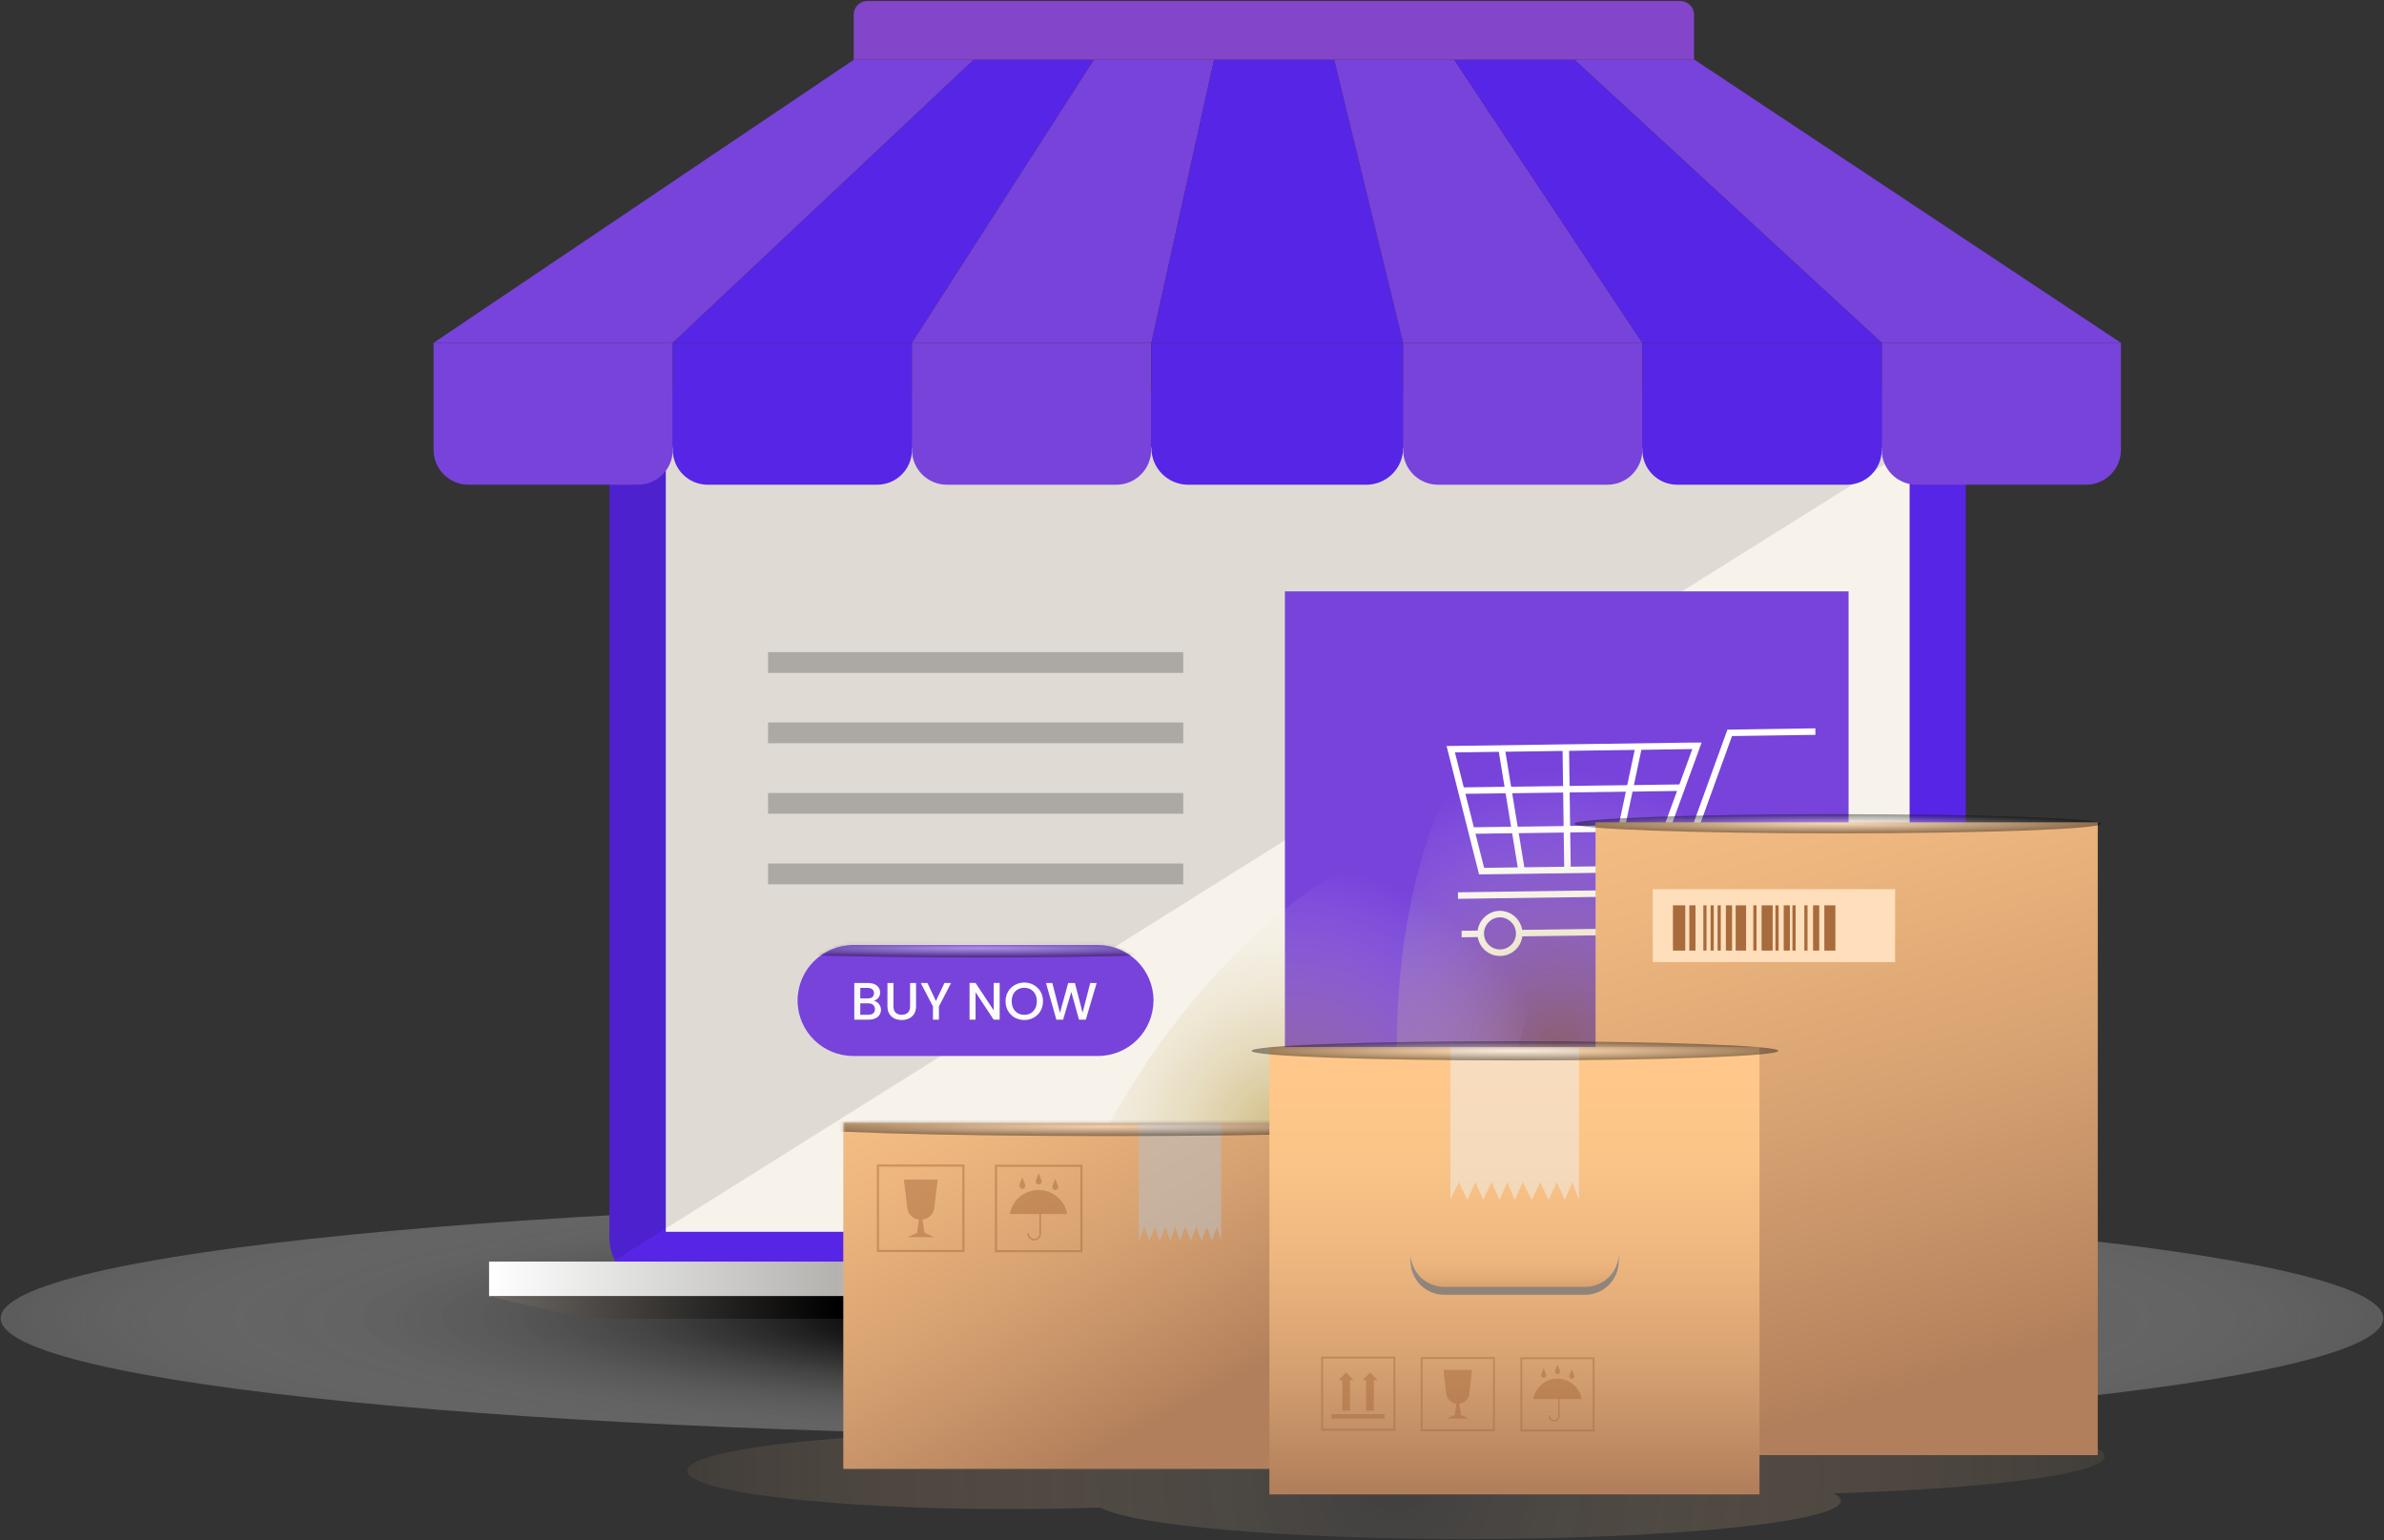 <svg width="678" height="438" viewBox="0 0 678 438" fill="none" xmlns="http://www.w3.org/2000/svg">
<rect x="0" y="0" width="678" height="438" fill="#333333" stroke="none"/>
<path opacity="0.909" d="M339 408.527C526.117 408.527 677.805 393.488 677.805 374.935C677.805 356.383 526.117 341.344 339 341.344C151.883 341.344 0.195 356.383 0.195 374.935C0.195 393.488 151.883 408.527 339 408.527Z" fill="url(#paint0_radial_9_12)"/>
<path d="M559.045 125.656V351.917C559.045 359.831 552.575 366.296 544.653 366.296H187.708C182.084 366.296 177.247 363.094 174.888 358.442C173.86 356.448 173.316 354.273 173.316 351.917V125.656C173.316 117.742 179.786 111.277 187.708 111.277H544.653C550.096 111.277 554.812 114.298 557.231 118.708C558.38 120.763 559.045 123.179 559.045 125.656Z" fill="#5725E5"/>
<path d="M543.09 350.333V127.274L189.349 127.274L189.349 350.333L543.09 350.333Z" fill="#F7F3EB"/>
<path d="M593.27 358.804H139.091V368.652H593.27V358.804Z" fill="url(#paint1_linear_9_12)"/>
<path d="M565.334 375.056H167.027L139.091 368.652H593.27L565.334 375.056Z" fill="url(#paint2_linear_9_12)"/>
<path opacity="0.05" d="M371.169 119.01C371.169 121.79 368.932 124.025 366.15 124.025C363.369 124.025 361.131 121.79 361.131 119.01C361.131 116.231 363.369 113.996 366.15 113.996C368.932 113.996 371.169 116.231 371.169 119.01Z" fill="white"/>
<path d="M368.63 119.01C368.63 120.4 367.541 121.488 366.15 121.488C364.76 121.488 363.671 120.4 363.671 119.01C363.671 117.621 364.76 116.533 366.15 116.533C367.541 116.533 368.63 117.681 368.63 119.01Z" fill="#1F2123"/>
<path opacity="0.18" d="M366.936 119.01C366.936 119.433 366.574 119.735 366.211 119.735C365.848 119.735 365.485 119.373 365.485 119.01C365.485 118.588 365.848 118.285 366.211 118.285C366.574 118.285 366.936 118.588 366.936 119.01Z" fill="white"/>
<path opacity="0.1" d="M557.291 118.708L174.888 358.442C173.86 356.448 173.316 354.273 173.316 351.917V125.656C173.316 117.742 179.786 111.277 187.708 111.277H544.653C550.096 111.277 554.812 114.298 557.291 118.708Z" fill="black"/>
<path d="M191.336 97.502H123.309L242.855 16.967H276.959L191.336 97.502Z" fill="#7743DB"/>
<path d="M259.363 97.502H191.336L276.959 16.967H311.124L259.363 97.502Z" fill="#5725E5"/>
<path d="M327.45 97.502H259.363L311.124 16.967H345.289L327.45 97.502Z" fill="#7743DB"/>
<path d="M399.045 97.502H327.45L345.289 16.967H379.453L399.045 97.502Z" fill="#5725E5"/>
<path d="M467.072 97.502H399.045L379.453 16.967H413.558L467.072 97.502Z" fill="#7743DB"/>
<path d="M603.187 97.502H535.16L447.722 16.967H481.887L603.187 97.502Z" fill="#7743DB"/>
<path d="M535.16 97.502H467.072L413.558 16.967H447.722L535.16 97.502Z" fill="#5725E5"/>
<path d="M191.336 97.502H123.309V127.952C123.309 133.45 127.783 137.86 133.226 137.86H181.419C186.922 137.86 191.336 133.39 191.336 127.952V97.502Z" fill="#7743DB"/>
<path d="M259.363 97.502H191.336V127.952C191.336 133.45 195.811 137.86 201.253 137.86H249.446C254.949 137.86 259.363 133.39 259.363 127.952V97.502Z" fill="#5725E5"/>
<path d="M327.45 97.502H259.363V127.952C259.363 133.45 263.838 137.86 269.28 137.86H317.473C322.976 137.86 327.39 133.39 327.39 127.952V97.502H327.45Z" fill="#7743DB"/>
<path d="M399.045 97.502H327.45V127.408C327.45 133.148 332.107 137.86 337.912 137.86H388.584C394.329 137.86 399.045 133.208 399.045 127.408V97.502Z" fill="#5725E5"/>
<path d="M467.072 97.502H399.045V127.952C399.045 133.45 403.52 137.86 408.962 137.86H457.155C462.658 137.86 467.072 133.39 467.072 127.952V97.502Z" fill="#7743DB"/>
<path d="M603.187 97.502H535.16V127.952C535.16 133.45 539.634 137.86 545.077 137.86H593.27C598.773 137.86 603.187 133.39 603.187 127.952V97.502Z" fill="#7743DB"/>
<path d="M535.16 97.502H467.072V127.952C467.072 133.45 471.547 137.86 476.989 137.86H525.243C530.746 137.86 535.16 133.39 535.16 127.952V97.502Z" fill="#5725E5"/>
<path d="M481.827 16.967H242.795V4.158C242.795 1.983 244.548 0.292 246.665 0.292H477.896C480.073 0.292 481.766 2.044 481.766 4.158V16.967H481.827Z" fill="#7743DB"/>
<path d="M312.273 300.321H242.613C233.906 300.321 226.831 293.252 226.831 284.552C226.831 275.852 233.906 268.783 242.613 268.783H312.273C320.98 268.783 328.055 275.852 328.055 284.552C327.995 293.313 320.98 300.321 312.273 300.321Z" fill="#7743DB"/>
<path d="M248.534 284.645C249.094 284.745 249.569 285.04 249.959 285.53C250.349 286.02 250.544 286.575 250.544 287.195C250.544 287.725 250.404 288.205 250.124 288.635C249.854 289.055 249.459 289.39 248.939 289.64C248.419 289.88 247.814 290 247.124 290H242.954V279.575H246.929C247.639 279.575 248.249 279.695 248.759 279.935C249.269 280.175 249.654 280.5 249.914 280.91C250.174 281.31 250.304 281.76 250.304 282.26C250.304 282.86 250.144 283.36 249.824 283.76C249.504 284.16 249.074 284.455 248.534 284.645ZM244.664 283.955H246.779C247.339 283.955 247.774 283.83 248.084 283.58C248.404 283.32 248.564 282.95 248.564 282.47C248.564 282 248.404 281.635 248.084 281.375C247.774 281.105 247.339 280.97 246.779 280.97H244.664V283.955ZM246.974 288.605C247.554 288.605 248.009 288.465 248.339 288.185C248.669 287.905 248.834 287.515 248.834 287.015C248.834 286.505 248.659 286.1 248.309 285.8C247.959 285.5 247.494 285.35 246.914 285.35H244.664V288.605H246.974ZM254.097 279.575V286.22C254.097 287.01 254.302 287.605 254.712 288.005C255.132 288.405 255.712 288.605 256.452 288.605C257.202 288.605 257.782 288.405 258.192 288.005C258.612 287.605 258.822 287.01 258.822 286.22V279.575H260.532V286.19C260.532 287.04 260.347 287.76 259.977 288.35C259.607 288.94 259.112 289.38 258.492 289.67C257.872 289.96 257.187 290.105 256.437 290.105C255.687 290.105 255.002 289.96 254.382 289.67C253.772 289.38 253.287 288.94 252.927 288.35C252.567 287.76 252.387 287.04 252.387 286.19V279.575H254.097ZM270.484 279.575L267.034 286.22V290H265.324V286.22L261.859 279.575H263.764L266.179 284.69L268.594 279.575H270.484ZM284.302 290H282.592L277.447 282.215V290H275.737V279.56H277.447L282.592 287.33V279.56H284.302V290ZM291.303 290.105C290.333 290.105 289.438 289.88 288.618 289.43C287.808 288.97 287.163 288.335 286.683 287.525C286.213 286.705 285.978 285.785 285.978 284.765C285.978 283.745 286.213 282.83 286.683 282.02C287.163 281.21 287.808 280.58 288.618 280.13C289.438 279.67 290.333 279.44 291.303 279.44C292.283 279.44 293.178 279.67 293.988 280.13C294.808 280.58 295.453 281.21 295.923 282.02C296.393 282.83 296.628 283.745 296.628 284.765C296.628 285.785 296.393 286.705 295.923 287.525C295.453 288.335 294.808 288.97 293.988 289.43C293.178 289.88 292.283 290.105 291.303 290.105ZM291.303 288.62C291.993 288.62 292.608 288.465 293.148 288.155C293.688 287.835 294.108 287.385 294.408 286.805C294.718 286.215 294.873 285.535 294.873 284.765C294.873 283.995 294.718 283.32 294.408 282.74C294.108 282.16 293.688 281.715 293.148 281.405C292.608 281.095 291.993 280.94 291.303 280.94C290.613 280.94 289.998 281.095 289.458 281.405C288.918 281.715 288.493 282.16 288.183 282.74C287.883 283.32 287.733 283.995 287.733 284.765C287.733 285.535 287.883 286.215 288.183 286.805C288.493 287.385 288.918 287.835 289.458 288.155C289.998 288.465 290.613 288.62 291.303 288.62ZM311.886 279.575L308.796 290H306.861L304.671 282.11L302.346 290L300.426 290.015L297.471 279.575H299.286L301.446 288.065L303.786 279.575H305.706L307.881 288.02L310.056 279.575H311.886Z" fill="#FBFBFB"/>
<g opacity="0.4">
<path d="M336.521 185.469H218.426V191.39H336.521V185.469Z" fill="#606060"/>
<path d="M336.521 205.467H218.426V211.388H336.521V205.467Z" fill="#606060"/>
<path d="M336.521 225.525H218.426V231.446H336.521V225.525Z" fill="#606060"/>
<path d="M336.521 245.583H218.426V251.504H336.521V245.583Z" fill="#606060"/>
</g>
<path d="M525.727 168.19H365.425V305.94H525.727V168.19Z" fill="#7743DB"/>
<path d="M421.116 265.581L415.674 265.642" stroke="white" stroke-width="1.853" stroke-miterlimit="10"/>
<path d="M474.691 264.796L469.249 264.917" stroke="white" stroke-width="1.853" stroke-miterlimit="10"/>
<path d="M458.244 265.038C458.304 268.058 460.784 270.475 463.807 270.415C466.83 270.354 469.249 267.877 469.189 264.856C469.128 261.835 466.649 259.419 463.626 259.419C460.663 259.54 458.244 262.017 458.244 265.038Z" stroke="white" stroke-width="1.853" stroke-miterlimit="10"/>
<path d="M421.116 265.581C421.177 268.602 423.656 271.019 426.679 270.958C429.703 270.898 432.121 268.421 432.061 265.4C432.001 262.379 429.521 259.963 426.498 259.963C423.535 260.023 421.056 262.56 421.116 265.581Z" stroke="white" stroke-width="1.853" stroke-miterlimit="10"/>
<path d="M516.294 208.065L491.925 208.427L475.477 253.86L414.646 254.706" stroke="white" stroke-width="1.853" stroke-miterlimit="10"/>
<path d="M458.244 265.038L432.121 265.4" stroke="white" stroke-width="1.853" stroke-miterlimit="10"/>
<path d="M482.613 212.113H481.343L412.59 213.079L421.358 247.758L469.854 247.094L482.613 212.113Z" stroke="white" stroke-width="1.853" stroke-miterlimit="10"/>
<path d="M478.259 224.015L415.795 224.86" stroke="white" stroke-width="1.853" stroke-miterlimit="10"/>
<path d="M474.087 235.433L418.395 236.219" stroke="white" stroke-width="1.853" stroke-miterlimit="10"/>
<path d="M427.042 212.898L432.726 247.577" stroke="white" stroke-width="1.853" stroke-miterlimit="10"/>
<path d="M466.044 212.354L458.667 247.215" stroke="white" stroke-width="1.853" stroke-miterlimit="10"/>
<path d="M445.304 212.596L445.787 247.396" stroke="white" stroke-width="1.853" stroke-miterlimit="10"/>
<path opacity="0.5" d="M443.49 399.102C469.037 399.102 489.748 353.821 489.748 297.965C489.748 242.108 469.037 196.827 443.49 196.827C417.942 196.827 397.231 242.108 397.231 297.965C397.231 353.821 417.942 399.102 443.49 399.102Z" fill="url(#paint3_radial_9_12)"/>
<path opacity="0.5" d="M404.548 351.373C372.258 396.988 329.144 421.94 308.282 407.198C287.42 392.456 296.732 343.519 329.023 297.965C361.313 252.41 404.427 227.398 425.289 242.14C446.15 256.881 436.838 305.758 404.548 351.373Z" fill="url(#paint4_radial_9_12)"/>
<path opacity="0.5" d="M598.591 414.206C598.591 408.165 551.063 403.331 492.409 403.331C433.754 403.331 386.226 408.225 386.226 414.206C386.226 414.931 386.951 415.656 388.282 416.321C384.775 416.442 381.267 416.563 377.881 416.683C371.23 411.427 333.135 407.44 287.178 407.44C236.506 407.44 195.448 412.333 195.448 418.315C195.448 424.356 236.506 429.19 287.178 429.19C296.128 429.19 304.775 429.008 312.938 428.767C322.008 433.842 365.304 437.708 417.367 437.708C476.022 437.708 523.55 432.815 523.55 426.833C523.55 426.108 522.824 425.383 521.494 424.719C565.999 423.39 598.591 419.16 598.591 414.206Z" fill="url(#paint5_radial_9_12)"/>
<path d="M430.731 319.352H239.832V417.771H430.731V319.352Z" fill="url(#paint6_linear_9_12)"/>
<path opacity="0.6" d="M347.284 352.883L346.075 348.956L344.684 352.883L343.233 348.956L341.721 352.883L340.209 348.956L338.698 352.883L337.065 348.956L335.553 352.883L334.223 348.956L332.832 352.883L331.381 348.956L329.809 352.883L328.418 348.956L326.906 352.883L325.395 348.956L323.883 352.883V319.352H347.284V352.883Z" fill="#BCBCBC"/>
<g opacity="0.5">
<path d="M273.996 331.496H249.688V355.783H273.996V331.496Z" stroke="#A86B3C" stroke-width="0.605" stroke-miterlimit="10"/>
<path d="M261.842 346.902C259.968 346.902 258.214 345.513 258.033 343.64L257.065 335.483H266.68L265.712 343.64C265.47 345.513 263.777 346.902 261.842 346.902Z" fill="#A86B3C"/>
<path d="M262.931 350.648H260.814L261.6 345.21H262.084L262.931 350.648Z" fill="#A86B3C"/>
<path d="M265.652 351.856H258.033L260.814 350.648H262.931L265.652 351.856Z" fill="#A86B3C"/>
</g>
<g opacity="0.5">
<path d="M307.556 331.556H283.248V355.844H307.556V331.556Z" stroke="#A86B3C" stroke-width="0.605" stroke-miterlimit="10"/>
<path d="M303.505 345.271C302.84 341.404 299.454 338.444 295.342 338.444C291.23 338.444 287.904 341.404 287.178 345.271H303.505Z" fill="#A86B3C"/>
<path d="M295.825 343.942V350.89" stroke="#A86B3C" stroke-width="0.46" stroke-miterlimit="10" stroke-linecap="round" stroke-linejoin="round"/>
<path d="M295.825 350.89C295.825 351.796 295.1 352.581 294.132 352.581C293.225 352.581 292.439 351.856 292.439 350.89" stroke="#A86B3C" stroke-width="0.46" stroke-miterlimit="10" stroke-linecap="round" stroke-linejoin="round"/>
<path d="M291.593 337.235C291.593 337.719 291.23 338.081 290.746 338.081C290.262 338.081 289.899 337.719 289.899 337.235C289.899 336.752 290.746 334.879 290.746 334.879C290.746 334.879 291.593 336.813 291.593 337.235Z" fill="#A86B3C"/>
<path d="M300.965 337.598C300.965 338.081 300.602 338.444 300.119 338.444C299.635 338.444 299.272 338.081 299.272 337.598C299.272 337.115 300.119 335.242 300.119 335.242C300.119 335.242 300.965 337.175 300.965 337.598Z" fill="#A86B3C"/>
<path d="M296.249 336.027C296.249 336.51 295.886 336.873 295.402 336.873C294.918 336.873 294.556 336.51 294.556 336.027C294.556 335.544 295.402 333.671 295.402 333.671C295.402 333.671 296.249 335.544 296.249 336.027Z" fill="#A86B3C"/>
</g>
<mask id="mask0_9_12" style="mask-type:luminance" maskUnits="userSpaceOnUse" x="239" y="319" width="192" height="99">
<path d="M430.731 319.352H239.832V417.771H430.731V319.352Z" fill="white"/>
</mask>
<g mask="url(#mask0_9_12)">
<path opacity="0.4" d="M225.803 320.379C225.803 321.89 266.014 323.098 315.659 323.098C365.304 323.098 405.515 321.89 405.515 320.379C405.515 318.869 365.304 317.66 315.659 317.66C266.075 317.66 225.803 318.869 225.803 320.379Z" fill="url(#paint7_radial_9_12)"/>
</g>
<path d="M596.596 233.863H453.769V413.844H596.596V233.863Z" fill="url(#paint8_linear_9_12)"/>
<path d="M500.39 297.783H361.01V425.021H500.39V297.783Z" fill="url(#paint9_linear_9_12)"/>
<path d="M450.806 365.994H410.716C405.455 365.994 401.162 361.704 401.162 356.448V358.683C401.162 363.94 405.455 368.229 410.716 368.229H450.806C456.067 368.229 460.36 363.94 460.36 358.683V356.448C460.36 361.765 456.067 365.994 450.806 365.994Z" fill="#898989"/>
<path opacity="0.2" d="M401.222 356.448V358.683C401.222 363.94 405.515 368.229 410.776 368.229H450.867C456.127 368.229 460.421 363.94 460.421 358.683V356.448H401.222Z" fill="url(#paint10_linear_9_12)"/>
<path opacity="0.5" d="M449.053 341.283L447.178 336.208L445.001 341.283L442.764 336.208L440.406 341.283L438.047 336.208L435.629 341.283L433.089 336.208L430.791 341.283L428.675 336.208L426.437 341.283L424.2 336.208L421.781 341.283L419.604 336.208L417.307 341.283L414.888 336.208L412.469 341.283V297.904H449.053V341.283Z" fill="#F1F1F1"/>
<g opacity="0.5">
<path d="M396.566 386.113H376.007V406.654H396.566V386.113Z" stroke="#A86B3C" stroke-width="0.511" stroke-miterlimit="10"/>
<path d="M383.928 391.852H381.751V401.217H383.928V391.852Z" fill="#A86B3C"/>
<path d="M382.84 390.281L380.723 392.577H384.956L382.84 390.281L380.723 392.577H384.956L382.84 390.281Z" fill="#A86B3C"/>
<path d="M390.701 391.852H388.524V401.217H390.701V391.852Z" fill="#A86B3C"/>
<path d="M389.673 390.281L387.556 392.577H391.789L389.673 390.281L387.556 392.577H391.789L389.673 390.281Z" fill="#A86B3C"/>
<path d="M393.784 402.183H378.667V403.452H393.784V402.183Z" fill="#A86B3C"/>
</g>
<g opacity="0.5">
<path d="M424.865 386.233H404.306V406.775H424.865V386.233Z" stroke="#A86B3C" stroke-width="0.511" stroke-miterlimit="10"/>
<path d="M414.586 399.283C412.953 399.283 411.562 398.135 411.32 396.504L410.534 389.617H418.637L417.851 396.504C417.669 398.075 416.218 399.283 414.586 399.283Z" fill="#A86B3C"/>
<path d="M415.493 402.425H413.739L414.404 397.833H414.827L415.493 402.425Z" fill="#A86B3C"/>
<path d="M417.79 403.452H411.381L413.739 402.425H415.493L417.79 403.452Z" fill="#A86B3C"/>
</g>
<g opacity="0.5">
<path d="M453.225 386.294H432.666V406.835H453.225V386.294Z" stroke="#A86B3C" stroke-width="0.511" stroke-miterlimit="10"/>
<path d="M449.839 397.894C449.234 394.631 446.392 392.094 442.945 392.094C439.499 392.094 436.657 394.571 436.052 397.894H449.839Z" fill="#A86B3C"/>
<path d="M443.369 396.806V402.667" stroke="#A86B3C" stroke-width="0.389" stroke-miterlimit="10" stroke-linecap="round" stroke-linejoin="round"/>
<path d="M443.369 402.667C443.369 403.452 442.764 404.056 441.978 404.056C441.192 404.056 440.587 403.452 440.587 402.667" stroke="#A86B3C" stroke-width="0.389" stroke-miterlimit="10" stroke-linecap="round" stroke-linejoin="round"/>
<path d="M439.74 391.127C439.74 391.49 439.438 391.852 439.015 391.852C438.652 391.852 438.289 391.55 438.289 391.127C438.289 390.765 439.015 389.133 439.015 389.133C439.015 389.133 439.74 390.765 439.74 391.127Z" fill="#A86B3C"/>
<path d="M447.722 391.429C447.722 391.792 447.42 392.154 446.997 392.154C446.634 392.154 446.271 391.852 446.271 391.429C446.271 391.067 446.997 389.435 446.997 389.435C446.997 389.435 447.722 391.067 447.722 391.429Z" fill="#A86B3C"/>
<path d="M443.671 390.1C443.671 390.463 443.369 390.825 442.945 390.825C442.583 390.825 442.22 390.523 442.22 390.1C442.22 389.738 442.945 388.106 442.945 388.106C442.945 388.106 443.671 389.677 443.671 390.1Z" fill="#A86B3C"/>
</g>
<path d="M538.969 252.894H470.035V273.617H538.969V252.894Z" fill="#FFDEBB"/>
<path d="M479.287 257.485H475.78V270.354H479.287V257.485Z" fill="#A86B3C"/>
<path d="M482.189 257.485H480.436V270.354H482.189V257.485Z" fill="#A86B3C"/>
<path d="M499.544 257.485H498.637V270.354H499.544V257.485Z" fill="#A86B3C"/>
<path d="M510.67 257.485H509.763V270.354H510.67V257.485Z" fill="#A86B3C"/>
<path d="M514.056 257.485H513.149V270.354H514.056V257.485Z" fill="#A86B3C"/>
<path d="M492.59 257.485H490.836V270.354H492.59V257.485Z" fill="#A86B3C"/>
<path d="M496.581 257.485H493.618V270.354H496.581V257.485Z" fill="#A86B3C"/>
<path d="M485.334 257.485H484.427V270.354H485.334V257.485Z" fill="#A86B3C"/>
<path d="M487.39 257.485H486.483V270.354H487.39V257.485Z" fill="#A86B3C"/>
<path d="M489.385 257.485H488.478V270.354H489.385V257.485Z" fill="#A86B3C"/>
<path d="M509.037 257.485H507.284V270.354H509.037V257.485Z" fill="#A86B3C"/>
<path d="M517.382 257.485H515.628V270.354H517.382V257.485Z" fill="#A86B3C"/>
<path d="M505.833 257.485H504.926V270.354H505.833V257.485Z" fill="#A86B3C"/>
<path d="M504.139 257.485H500.995V270.354H504.139V257.485Z" fill="#A86B3C"/>
<path d="M521.978 257.485H518.833V270.354H521.978V257.485Z" fill="#A86B3C"/>
<path opacity="0.4" d="M447.722 234.285C447.722 235.796 481.282 237.004 522.643 237.004C564.003 237.004 597.563 235.796 597.563 234.285C597.563 232.775 564.003 231.567 522.643 231.567C481.282 231.567 447.722 232.775 447.722 234.285Z" fill="url(#paint11_radial_9_12)"/>
<path opacity="0.4" d="M355.931 298.871C355.931 300.381 389.491 301.59 430.852 301.59C472.212 301.59 505.772 300.381 505.772 298.871C505.772 297.36 472.212 296.152 430.852 296.152C389.491 296.092 355.931 297.36 355.931 298.871Z" fill="url(#paint12_radial_9_12)"/>
<mask id="mask1_9_12" style="mask-type:luminance" maskUnits="userSpaceOnUse" x="226" y="268" width="103" height="33">
<path d="M312.273 300.321H242.613C233.906 300.321 226.831 293.252 226.831 284.552C226.831 275.852 233.906 268.783 242.613 268.783H312.273C320.98 268.783 328.055 275.852 328.055 284.552C327.995 293.313 320.98 300.321 312.273 300.321Z" fill="white"/>
</mask>
<g mask="url(#mask1_9_12)">
<path opacity="0.4" d="M203.49 269.569C203.49 271.079 237.05 272.288 278.41 272.288C319.771 272.288 353.331 271.079 353.331 269.569C353.331 268.058 319.771 266.85 278.41 266.85C237.05 266.85 203.49 268.058 203.49 269.569Z" fill="url(#paint13_radial_9_12)"/>
</g>
<g opacity="0.1">
<path d="M481.827 16.967H242.795V4.158C242.795 1.983 244.548 0.292 246.665 0.292H477.896C480.073 0.292 481.766 2.044 481.766 4.158V16.967H481.827Z" fill="#F15A24"/>
<mask id="mask2_9_12" style="mask-type:luminance" maskUnits="userSpaceOnUse" x="242" y="0" width="240" height="17">
<path d="M481.827 16.967H242.795V4.158C242.795 1.983 244.548 0.292 246.665 0.292H477.896C480.073 0.292 481.766 2.044 481.766 4.158V16.967H481.827Z" fill="white"/>
</mask>
<g mask="url(#mask2_9_12)">
<path opacity="0.4" d="M222.477 0.715C222.477 2.225 290.383 3.433 374.193 3.433C458.002 3.433 525.908 2.225 525.908 0.715C525.908 -0.796 458.002 -2.004 374.193 -2.004C290.383 -2.004 222.477 -0.796 222.477 0.715Z" fill="#F15A24"/>
</g>
</g>
<defs>
<radialGradient id="paint0_radial_9_12" cx="0" cy="0" r="1" gradientUnits="userSpaceOnUse" gradientTransform="translate(339 374.961) scale(462.012 63.496)">
<stop offset="0.214" stop-opacity="0.7"/>
<stop offset="0.258" stop-color="#202020" stop-opacity="0.661"/>
<stop offset="0.337" stop-color="#545454" stop-opacity="0.59"/>
<stop offset="0.42" stop-color="#828282" stop-opacity="0.517"/>
<stop offset="0.504" stop-color="#A8A8A8" stop-opacity="0.442"/>
<stop offset="0.591" stop-color="#C8C8C8" stop-opacity="0.364"/>
<stop offset="0.681" stop-color="#E0E0E0" stop-opacity="0.284"/>
<stop offset="0.775" stop-color="#F1F1F1" stop-opacity="0.2"/>
<stop offset="0.877" stop-color="#FCFCFC" stop-opacity="0.11"/>
<stop offset="1" stop-color="white" stop-opacity="0"/>
</radialGradient>
<linearGradient id="paint1_linear_9_12" x1="139.101" y1="363.743" x2="593.282" y2="363.743" gradientUnits="userSpaceOnUse">
<stop stop-color="white"/>
<stop offset="0.218" stop-color="#B3B2AF"/>
<stop offset="0.35" stop-color="white"/>
<stop offset="0.474" stop-color="#6E6964"/>
<stop offset="0.631" stop-color="white"/>
<stop offset="0.795" stop-color="#6E6964"/>
<stop offset="1" stop-color="#B3B2AF"/>
</linearGradient>
<linearGradient id="paint2_linear_9_12" x1="139.101" y1="371.86" x2="593.282" y2="371.86" gradientUnits="userSpaceOnUse">
<stop stop-color="#6E6964"/>
<stop offset="0.218"/>
<stop offset="0.35"/>
<stop offset="0.474" stop-color="#4A423B"/>
<stop offset="0.631"/>
<stop offset="0.795" stop-color="#4A423B"/>
<stop offset="1"/>
</linearGradient>
<radialGradient id="paint3_radial_9_12" cx="0" cy="0" r="1" gradientUnits="userSpaceOnUse" gradientTransform="translate(443.509 297.98) scale(78.7 78.633)">
<stop stop-color="#A17904"/>
<stop offset="0.141" stop-color="#AC8921" stop-opacity="0.859"/>
<stop offset="0.447" stop-color="#C8B06C" stop-opacity="0.553"/>
<stop offset="0.892" stop-color="#F4EFE1" stop-opacity="0.108"/>
<stop offset="1" stop-color="white" stop-opacity="0"/>
</radialGradient>
<radialGradient id="paint4_radial_9_12" cx="0" cy="0" r="1" gradientUnits="userSpaceOnUse" gradientTransform="translate(366.809 324.672) rotate(35.28) scale(78.678 78.656)">
<stop stop-color="#A17904"/>
<stop offset="0.141" stop-color="#AC8921" stop-opacity="0.859"/>
<stop offset="0.447" stop-color="#C8B06C" stop-opacity="0.553"/>
<stop offset="0.892" stop-color="#F4EFE1" stop-opacity="0.108"/>
<stop offset="1" stop-color="white" stop-opacity="0"/>
</radialGradient>
<radialGradient id="paint5_radial_9_12" cx="0" cy="0" r="1" gradientUnits="userSpaceOnUse" gradientTransform="translate(397.008 420.507) scale(239.393 239.188)">
<stop stop-color="#4D4D4D"/>
<stop offset="1" stop-color="#FFC790" stop-opacity="0"/>
</radialGradient>
<linearGradient id="paint6_linear_9_12" x1="266.239" y1="240.662" x2="348.739" y2="393.764" gradientUnits="userSpaceOnUse">
<stop offset="5e-08" stop-color="#FFC88A"/>
<stop offset="0.211" stop-color="#FAC487"/>
<stop offset="0.452" stop-color="#EDB67F"/>
<stop offset="0.707" stop-color="#D6A171"/>
<stop offset="0.971" stop-color="#B6835E"/>
<stop offset="1" stop-color="#B27F5C"/>
</linearGradient>
<radialGradient id="paint7_radial_9_12" cx="0" cy="0" r="1" gradientUnits="userSpaceOnUse" gradientTransform="translate(315.683 320.378) rotate(180) scale(89.869 2.738)">
<stop stop-color="white"/>
<stop offset="0.126" stop-color="#E6E6E6"/>
<stop offset="0.396" stop-color="#A4A4A4"/>
<stop offset="0.784" stop-color="#3C3C3C"/>
<stop offset="1"/>
</radialGradient>
<linearGradient id="paint8_linear_9_12" x1="470.419" y1="132.395" x2="545.239" y2="394.491" gradientUnits="userSpaceOnUse">
<stop offset="5e-08" stop-color="#FFC88A"/>
<stop offset="0.211" stop-color="#FAC487"/>
<stop offset="0.452" stop-color="#EDB67F"/>
<stop offset="0.707" stop-color="#D6A171"/>
<stop offset="0.971" stop-color="#B6835E"/>
<stop offset="1" stop-color="#B27F5C"/>
</linearGradient>
<linearGradient id="paint9_linear_9_12" x1="430.688" y1="306.196" x2="430.688" y2="422.764" gradientUnits="userSpaceOnUse">
<stop offset="5e-08" stop-color="#FFC88A"/>
<stop offset="0.211" stop-color="#FAC487"/>
<stop offset="0.452" stop-color="#EDB67F"/>
<stop offset="0.707" stop-color="#D6A171"/>
<stop offset="0.971" stop-color="#B6835E"/>
<stop offset="1" stop-color="#B27F5C"/>
</linearGradient>
<linearGradient id="paint10_linear_9_12" x1="430.781" y1="355.358" x2="430.781" y2="365.523" gradientUnits="userSpaceOnUse">
<stop offset="5e-08" stop-color="#FFC790" stop-opacity="0"/>
<stop offset="0.257" stop-color="#EDB47E" stop-opacity="0.257"/>
<stop offset="0.778" stop-color="#BE8251" stop-opacity="0.778"/>
<stop offset="1" stop-color="#A86B3C"/>
</linearGradient>
<radialGradient id="paint11_radial_9_12" cx="0" cy="0" r="1" gradientUnits="userSpaceOnUse" gradientTransform="translate(522.621 234.272) rotate(180) scale(74.894 2.738)">
<stop stop-color="white"/>
<stop offset="0.126" stop-color="#E6E6E6"/>
<stop offset="0.396" stop-color="#A4A4A4"/>
<stop offset="0.784" stop-color="#3C3C3C"/>
<stop offset="1"/>
</radialGradient>
<radialGradient id="paint12_radial_9_12" cx="0" cy="0" r="1" gradientUnits="userSpaceOnUse" gradientTransform="translate(430.84 298.851) rotate(180) scale(74.894 2.738)">
<stop stop-color="white"/>
<stop offset="0.126" stop-color="#E6E6E6"/>
<stop offset="0.396" stop-color="#A4A4A4"/>
<stop offset="0.784" stop-color="#3C3C3C"/>
<stop offset="1"/>
</radialGradient>
<radialGradient id="paint13_radial_9_12" cx="0" cy="0" r="1" gradientUnits="userSpaceOnUse" gradientTransform="translate(278.41 269.576) rotate(180) scale(74.894 2.738)">
<stop stop-color="white"/>
<stop offset="0.126" stop-color="#E6E6E6"/>
<stop offset="0.396" stop-color="#A4A4A4"/>
<stop offset="0.784" stop-color="#3C3C3C"/>
<stop offset="1"/>
</radialGradient>
</defs>
</svg>
